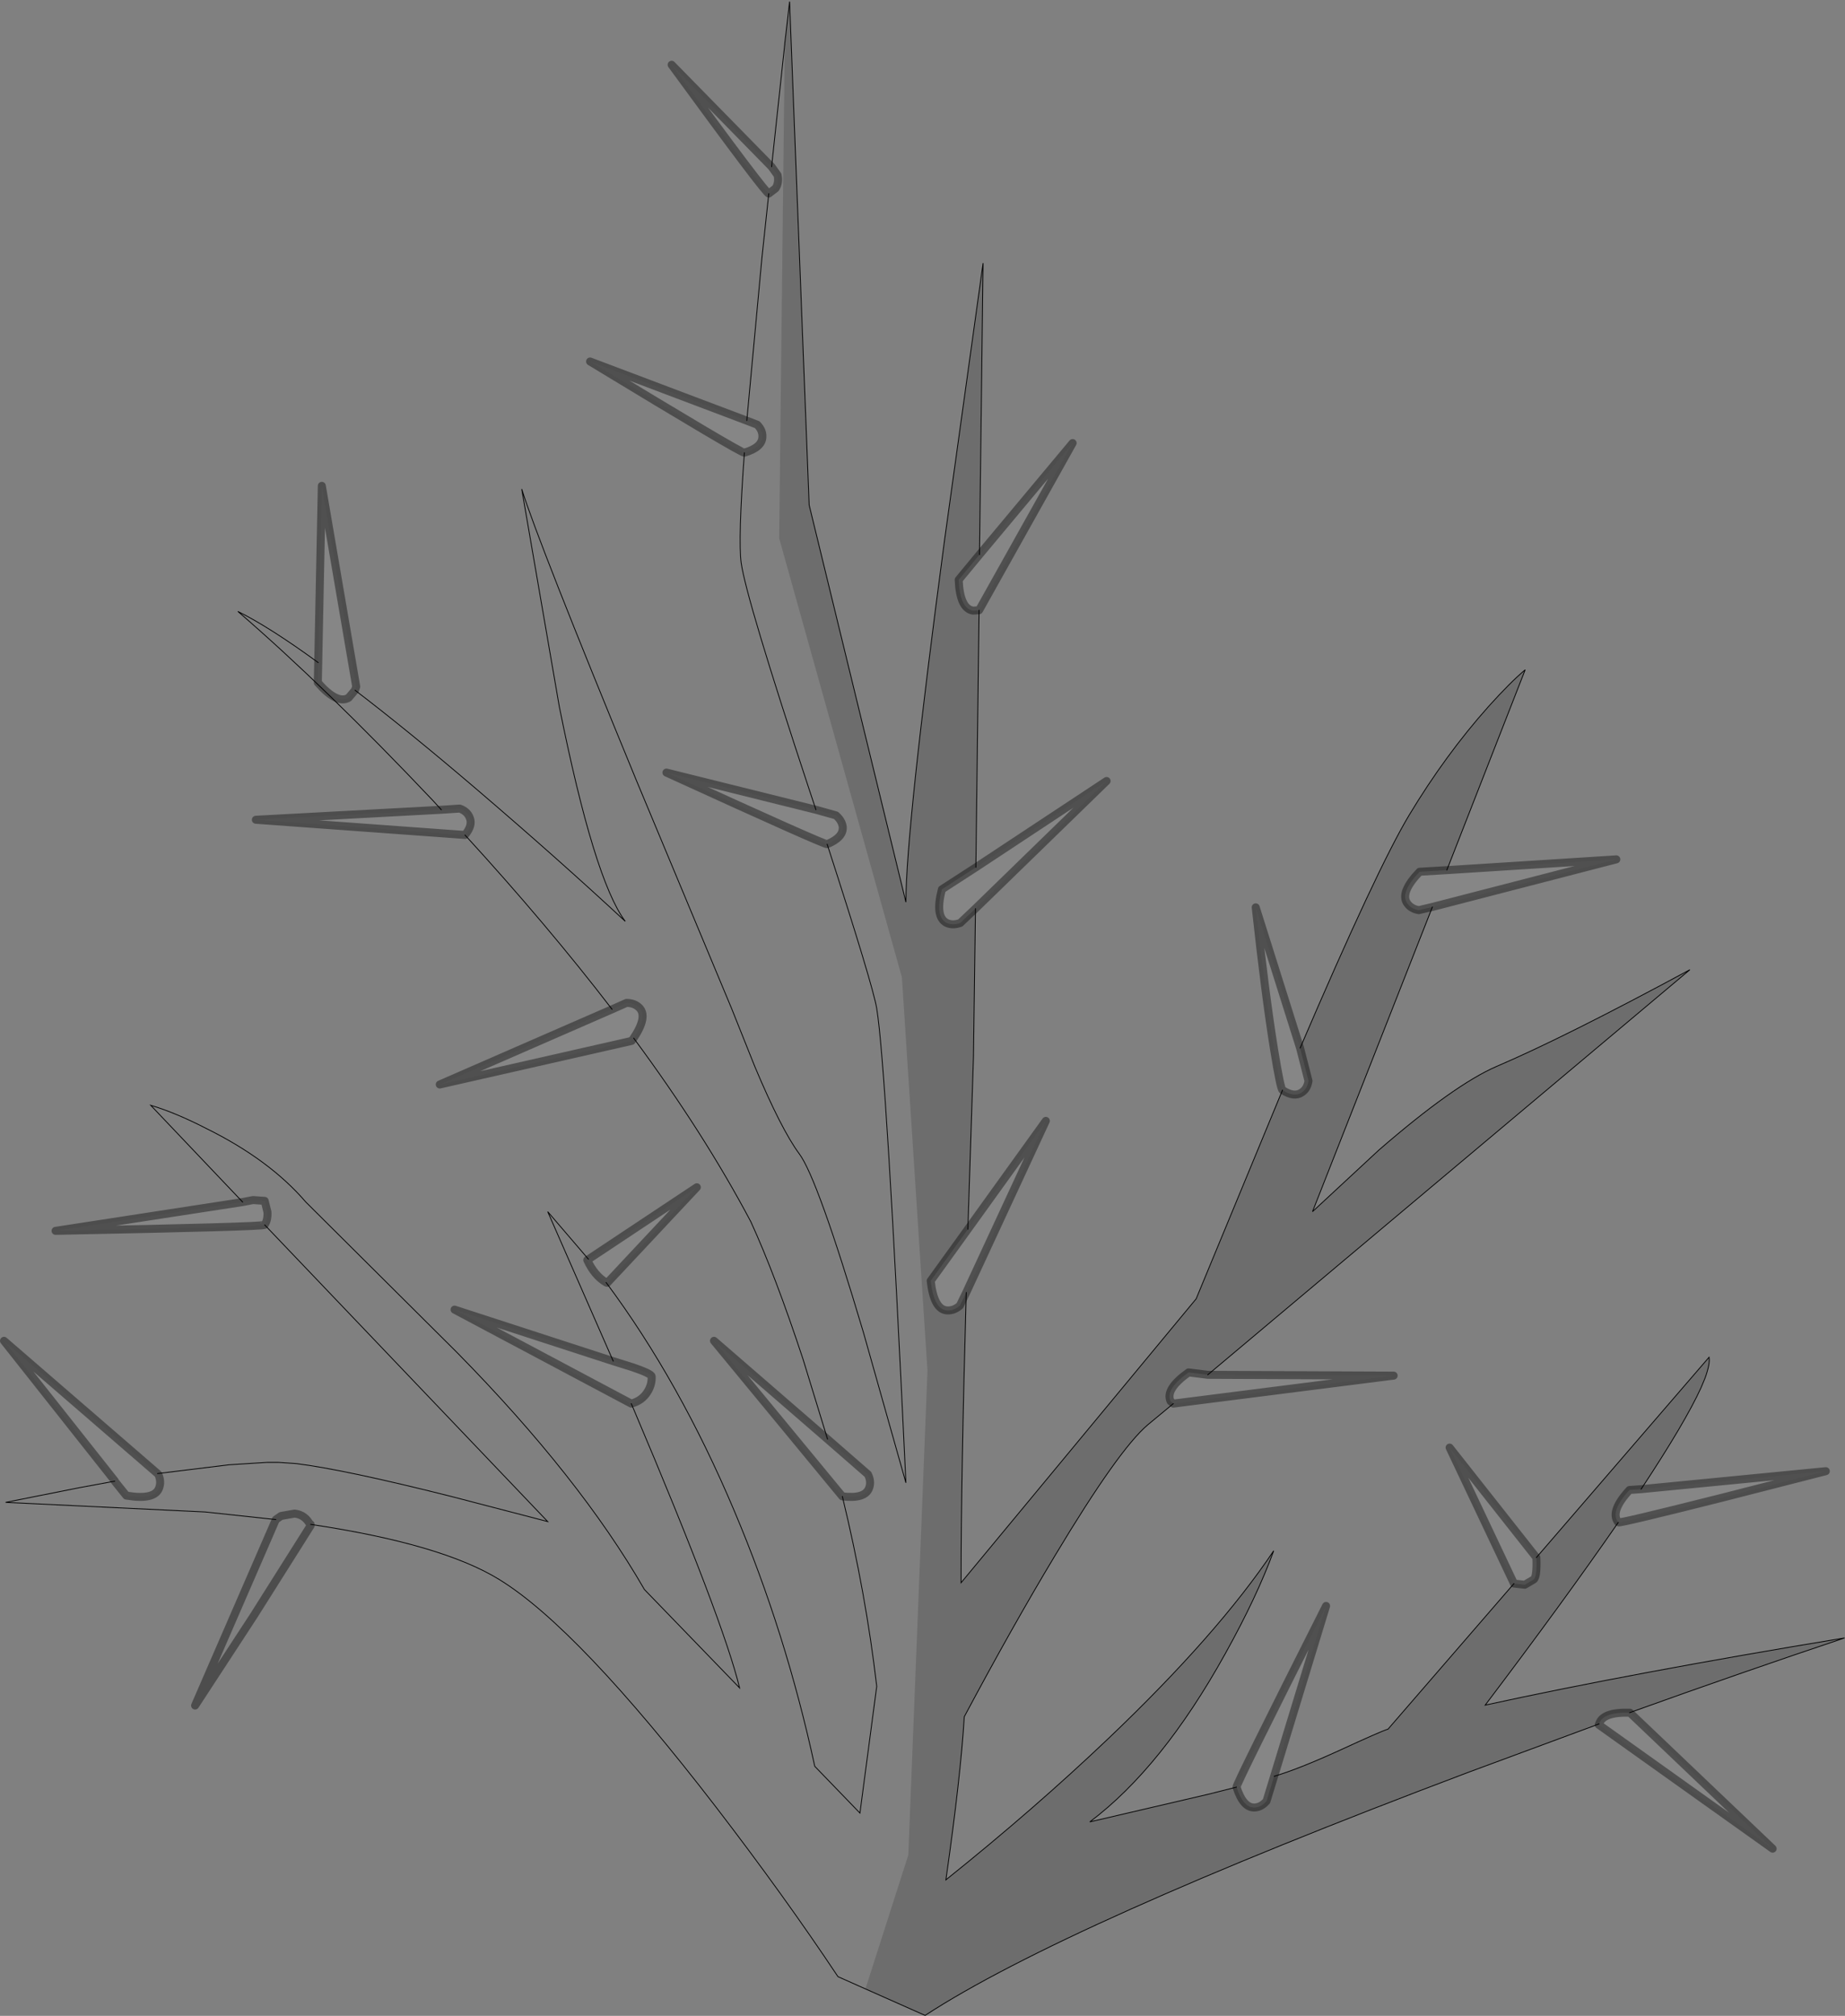 <?xml version="1.0" encoding="UTF-8" standalone="no"?>
<svg xmlns:xlink="http://www.w3.org/1999/xlink" height="252.05px" width="230.75px" xmlns="http://www.w3.org/2000/svg">
  <rect width="100%" height="100%" fill="#808080" stroke="none"/>
  <g transform="matrix(1.0, 0.0, 0.0, 1.0, 0.5, 0.2)">
    <path d="M180.45 108.6 L201.65 107.25 178.65 113.2 176.95 113.6 Q176.0 113.45 175.5 112.75 174.55 111.4 177.05 108.8 L180.45 108.6 M150.55 171.7 L173.8 171.8 146.25 175.3 145.9 175.0 Q145.2 173.5 148.15 171.4 L150.55 171.7 M154.15 223.25 Q154.05 223.0 165.35 200.6 L158.85 221.9 157.9 225.0 Q157.25 225.75 156.45 225.8 155.0 225.9 154.15 223.25 M188.85 197.8 L180.8 180.8 191.65 194.55 Q191.75 197.0 191.3 197.3 L190.2 197.95 188.85 197.8 M204.75 186.0 L227.85 183.75 214.95 187.05 Q202.05 190.3 201.9 190.15 L201.85 190.1 Q200.85 188.75 203.3 186.1 L204.75 186.0 M203.3 213.95 L203.35 213.95 221.2 230.95 199.45 215.45 199.5 215.35 Q199.95 213.85 203.3 213.95 M13.85 185.0 L13.85 184.95 0.0 167.45 19.2 184.05 19.3 184.15 Q19.7 185.05 19.4 185.85 18.85 187.4 15.3 186.8 L13.85 185.0 M32.6 152.95 Q32.45 153.2 6.45 153.7 L29.85 150.1 31.15 149.85 32.6 149.95 32.95 151.35 Q33.0 152.35 32.6 152.95 M78.45 175.3 L56.35 163.55 76.2 170.0 78.6 170.75 Q80.95 171.55 81.0 171.9 81.05 172.9 80.5 173.8 79.8 174.95 78.45 175.3 M73.1 157.25 L86.65 148.25 75.45 160.2 75.3 160.15 Q73.85 159.3 72.95 157.35 L73.1 157.25 M104.85 186.9 L88.8 167.45 103.0 179.75 108.05 184.15 Q108.5 185.05 108.2 185.85 107.7 187.25 104.85 186.9 M78.75 129.6 L78.5 129.95 54.5 135.4 76.05 126.0 77.85 125.2 Q78.85 125.2 79.45 125.8 80.55 126.9 78.75 129.6 M57.65 104.2 L31.5 102.3 54.7 101.05 57.0 100.9 Q57.95 101.25 58.25 102.05 58.65 103.0 57.65 104.2 M39.3 82.65 L39.75 60.55 44.05 85.65 43.9 86.1 43.1 87.05 Q41.65 87.9 39.25 85.15 L39.3 82.65 M102.95 105.35 Q102.65 105.45 82.85 96.4 L101.55 101.05 104.05 101.75 Q104.8 102.4 104.9 103.2 105.0 104.5 102.95 105.35 M92.6 56.4 Q92.25 56.5 73.3 45.0 L92.9 52.4 94.2 52.9 Q94.9 53.6 94.85 54.45 94.8 55.75 92.6 56.4 M95.65 24.0 Q95.3 24.05 83.5 7.9 L96.0 20.65 96.75 21.7 Q96.95 22.65 96.5 23.35 L95.65 24.0 M122.0 69.15 L133.65 55.2 121.95 76.1 121.2 76.15 Q119.55 75.9 119.4 72.3 L122.0 69.15 M121.55 108.25 L137.9 97.45 121.5 113.4 119.6 115.2 Q118.65 115.55 117.9 115.2 116.4 114.45 117.3 111.0 L121.55 108.25 M120.55 153.5 L130.3 139.95 120.35 161.4 119.55 163.05 Q118.8 163.7 117.95 163.65 116.3 163.55 115.9 159.95 L120.55 153.5 M159.9 136.1 Q159.65 135.95 158.85 131.05 157.75 124.25 156.55 113.25 L162.1 130.85 163.15 134.95 Q163.0 135.95 162.3 136.4 161.35 137.05 159.9 136.1" fill="#ffffff" fill-opacity="0.047" fill-rule="evenodd" stroke="none"/>
    <path d="M108.45 248.8 L104.3 246.95 Q97.65 236.95 89.05 225.75 71.8 203.35 61.95 197.3 54.75 192.85 38.35 190.4 L38.35 190.55 31.25 201.8 23.9 213.05 34.0 189.8 25.15 188.85 0.2 187.65 9.5 185.8 13.85 185.0 15.3 186.8 Q18.85 187.4 19.4 185.85 19.7 185.05 19.3 184.15 L19.2 184.05 28.15 182.95 32.9 182.65 33.5 182.65 34.35 182.65 36.55 182.8 Q42.6 183.55 55.9 186.9 L68.0 190.05 32.6 152.95 Q33.0 152.35 32.95 151.35 L32.6 149.95 31.15 149.85 29.85 150.1 18.35 138.0 Q21.4 138.9 25.3 140.9 33.2 144.8 37.75 150.1 L56.65 168.9 Q72.0 184.5 80.1 198.55 L92.0 210.85 Q89.95 202.4 78.75 176.0 L78.45 175.3 Q79.8 174.95 80.5 173.8 81.05 172.9 81.0 171.9 80.95 171.55 78.6 170.75 L76.2 170.0 68.0 151.3 73.1 157.25 72.95 157.35 Q73.85 159.3 75.3 160.15 84.5 172.5 91.35 188.75 97.8 204.0 101.4 220.65 L107.05 226.5 109.15 210.65 Q107.8 199.05 104.85 186.9 107.7 187.25 108.2 185.85 108.5 185.05 108.05 184.15 L103.0 179.75 99.95 169.8 Q96.45 159.2 93.4 152.55 87.55 141.5 78.75 129.6 80.55 126.9 79.45 125.8 78.85 125.2 77.85 125.2 L76.05 126.0 Q67.95 115.45 57.65 104.2 58.65 103.0 58.25 102.05 57.95 101.25 57.0 100.9 L54.7 101.05 53.6 99.85 Q40.15 85.65 29.25 76.25 33.2 78.2 39.3 82.65 L39.25 85.15 Q41.65 87.9 43.1 87.05 L43.9 86.1 Q50.45 91.1 58.95 98.35 69.25 107.15 77.7 115.0 73.8 109.8 69.45 88.15 L64.75 60.95 Q66.8 67.55 79.1 97.4 L91.0 125.9 93.9 133.15 Q97.2 141.0 99.45 144.05 101.75 147.1 107.5 166.45 L112.8 185.2 Q110.35 133.15 109.15 125.9 108.7 123.1 102.95 105.35 105.0 104.5 104.9 103.2 104.8 102.4 104.05 101.75 L101.55 101.05 100.7 98.5 Q92.85 74.75 92.2 70.2 91.8 67.35 92.6 56.4 94.8 55.75 94.85 54.45 94.9 53.6 94.2 52.9 L92.9 52.4 94.8 31.95 95.65 24.0 96.5 23.35 Q96.95 22.65 96.75 21.7 L96.0 20.65 97.65 5.3 96.95 67.1 112.3 122.0 115.5 171.2 113.1 231.75 107.75 248.45 108.45 248.8 M38.35 190.55 Q37.7 189.2 36.35 189.05 L34.65 189.35 34.0 189.8 34.65 189.35 36.35 189.05 Q37.7 189.2 38.35 190.55" fill="#ffffff" fill-opacity="0.0" fill-rule="evenodd" stroke="none"/>
    <path d="M162.1 130.85 Q171.7 108.45 175.75 101.7 180.3 94.15 185.7 88.1 188.45 85.05 190.25 83.55 L180.45 108.6 177.05 108.8 Q174.55 111.4 175.5 112.75 176.0 113.45 176.95 113.6 L178.65 113.2 163.65 151.3 171.95 143.6 Q181.35 135.45 186.65 133.15 195.1 129.55 210.85 121.05 L150.55 171.7 148.15 171.4 Q145.2 173.5 145.9 175.0 L146.25 175.3 143.05 177.95 Q139.4 181.05 131.45 194.3 126.15 203.1 120.1 214.45 119.65 221.95 117.8 234.85 128.85 226.0 138.15 217.15 151.8 204.15 158.8 193.7 156.7 199.45 152.75 206.55 144.85 220.8 135.8 227.6 L150.8 224.1 154.15 223.25 Q155.0 225.9 156.45 225.8 157.25 225.75 157.9 225.0 L158.85 221.9 Q161.9 221.0 167.05 218.65 172.25 216.25 173.1 216.0 L188.85 197.8 190.2 197.95 191.3 197.3 Q191.75 197.0 191.65 194.55 L213.25 169.5 Q213.4 170.3 212.75 172.1 L212.25 173.3 Q210.3 177.6 204.75 186.0 L203.3 186.1 Q200.85 188.75 201.85 190.1 L201.9 190.15 Q195.05 200.05 185.25 213.0 203.55 209.0 230.2 204.6 217.35 208.9 203.3 213.95 199.95 213.85 199.5 215.35 L183.15 221.4 Q132.6 240.45 115.2 251.8 L108.45 248.8 107.75 248.45 113.1 231.75 115.5 171.2 112.3 122.0 96.95 67.1 97.65 5.3 97.65 5.2 97.8 3.95 98.25 0.0 100.7 62.95 112.8 112.6 Q112.8 103.5 117.65 67.2 L122.45 32.7 122.0 69.15 119.4 72.3 Q119.55 75.9 121.2 76.15 L121.95 76.1 121.55 108.25 117.3 111.0 Q116.4 114.45 117.9 115.2 118.65 115.55 119.6 115.2 L121.5 113.4 121.25 131.95 120.55 153.5 115.9 159.95 Q116.3 163.55 117.95 163.65 118.8 163.7 119.55 163.05 L120.35 161.4 Q119.7 184.2 119.7 197.7 L149.1 162.2 159.9 136.1 Q161.35 137.05 162.3 136.4 163.0 135.95 163.15 134.95 L162.1 130.85" fill="#000000" fill-opacity="0.149" fill-rule="evenodd" stroke="none"/>
    <path d="M162.1 130.85 Q171.7 108.45 175.75 101.7 180.3 94.15 185.7 88.1 188.45 85.05 190.25 83.55 L180.45 108.6 M178.65 113.2 L163.65 151.3 171.95 143.6 Q181.35 135.45 186.65 133.15 195.1 129.55 210.85 121.05 L150.55 171.7 M146.25 175.3 L143.05 177.95 Q139.4 181.05 131.45 194.3 126.15 203.1 120.1 214.45 119.65 221.95 117.8 234.85 128.85 226.0 138.15 217.15 151.8 204.15 158.8 193.7 156.7 199.45 152.75 206.55 144.85 220.8 135.8 227.6 L150.8 224.1 154.15 223.25 M158.85 221.9 Q161.9 221.0 167.05 218.65 172.25 216.25 173.1 216.0 L188.85 197.8 M191.65 194.55 L213.25 169.5 Q213.4 170.3 212.75 172.1 L212.25 173.3 Q210.3 177.6 204.75 186.0 M201.9 190.15 Q195.05 200.05 185.25 213.0 203.55 209.0 230.2 204.6 217.35 208.9 203.3 213.95 M199.5 215.35 L183.15 221.4 Q132.6 240.45 115.2 251.8 L108.45 248.8 104.3 246.95 Q97.65 236.95 89.05 225.75 71.8 203.35 61.95 197.3 54.75 192.85 38.35 190.4 M34.0 189.8 L25.15 188.85 0.2 187.65 9.5 185.8 13.85 185.0 M19.2 184.05 L28.15 182.95 32.9 182.65 33.5 182.65 34.35 182.65 36.55 182.8 Q42.6 183.55 55.9 186.9 L68.0 190.05 32.6 152.95 M29.85 150.1 L18.35 138.0 Q21.4 138.9 25.3 140.9 33.2 144.8 37.75 150.1 L56.65 168.9 Q72.0 184.5 80.1 198.55 L92.0 210.85 Q89.95 202.4 78.75 176.0 L78.45 175.3 M76.2 170.0 L68.0 151.3 73.1 157.25 M75.3 160.15 Q84.5 172.5 91.35 188.75 97.8 204.0 101.4 220.65 L107.05 226.5 109.15 210.65 Q107.8 199.05 104.85 186.9 M103.0 179.75 L99.95 169.8 Q96.45 159.2 93.4 152.55 87.55 141.5 78.75 129.6 M76.05 126.0 Q67.95 115.45 57.65 104.2 M54.7 101.05 L53.6 99.85 Q40.15 85.65 29.25 76.25 33.2 78.2 39.3 82.65 M43.9 86.1 Q50.45 91.1 58.95 98.35 69.25 107.15 77.7 115.0 73.8 109.8 69.45 88.15 L64.75 60.95 Q66.8 67.55 79.1 97.4 L91.0 125.9 93.9 133.15 Q97.2 141.0 99.45 144.05 101.75 147.1 107.5 166.45 L112.8 185.2 Q110.35 133.15 109.15 125.9 108.7 123.1 102.95 105.35 M101.55 101.05 L100.7 98.5 Q92.85 74.75 92.2 70.2 91.8 67.35 92.6 56.4 M92.9 52.4 L94.8 31.95 95.65 24.0 M96.0 20.65 L97.65 5.3 97.65 5.2 97.8 3.95 98.25 0.0 100.7 62.95 112.8 112.6 Q112.8 103.5 117.65 67.2 L122.45 32.7 122.0 69.15 M121.95 76.1 L121.55 108.25 M121.5 113.4 L121.25 131.95 120.55 153.5 M120.35 161.4 Q119.7 184.2 119.7 197.7 L149.1 162.2 159.9 136.1" fill="none" stroke="#000000" stroke-linecap="round" stroke-linejoin="miter-clip" stroke-miterlimit="4.0" stroke-width="0.1"/>
    <path d="M180.45 108.6 L201.65 107.25 178.65 113.2 176.95 113.6 Q176.0 113.45 175.5 112.75 174.55 111.4 177.05 108.8 L180.45 108.6 M150.55 171.7 L173.8 171.8 146.25 175.3 145.9 175.0 Q145.2 173.5 148.15 171.4 L150.55 171.7 M154.15 223.25 Q154.05 223.0 165.35 200.6 L158.85 221.9 157.9 225.0 Q157.25 225.75 156.45 225.8 155.0 225.9 154.15 223.25 M188.85 197.8 L180.8 180.8 191.65 194.55 Q191.75 197.0 191.3 197.3 L190.2 197.95 188.85 197.8 M204.75 186.0 L227.85 183.75 214.95 187.05 Q202.05 190.3 201.9 190.15 L201.85 190.1 Q200.85 188.75 203.3 186.1 L204.75 186.0 M203.3 213.95 L203.35 213.95 221.2 230.95 199.45 215.45 199.5 215.35 Q199.95 213.85 203.3 213.95 M38.35 190.4 L38.35 190.55 31.25 201.8 23.9 213.05 34.0 189.8 34.65 189.35 36.35 189.05 Q37.7 189.2 38.35 190.55 M13.85 185.0 L13.85 184.95 0.0 167.45 19.2 184.05 19.3 184.15 Q19.7 185.05 19.4 185.85 18.85 187.4 15.3 186.8 L13.85 185.0 M32.6 152.95 Q32.45 153.2 6.45 153.7 L29.85 150.1 31.15 149.85 32.6 149.95 32.95 151.35 Q33.0 152.35 32.6 152.95 M78.45 175.3 L56.35 163.55 76.2 170.0 78.6 170.75 Q80.95 171.55 81.0 171.9 81.05 172.9 80.5 173.8 79.8 174.95 78.45 175.3 M73.1 157.25 L86.65 148.25 75.45 160.2 75.3 160.15 Q73.85 159.3 72.95 157.35 L73.1 157.25 M104.85 186.9 L88.8 167.45 103.0 179.75 108.05 184.15 Q108.5 185.05 108.2 185.85 107.7 187.25 104.85 186.9 M78.75 129.6 L78.5 129.95 54.5 135.4 76.05 126.0 77.85 125.2 Q78.85 125.2 79.45 125.8 80.55 126.9 78.75 129.6 M57.65 104.2 L31.5 102.3 54.7 101.05 57.0 100.9 Q57.95 101.25 58.25 102.05 58.65 103.0 57.65 104.2 M39.3 82.65 L39.75 60.55 44.05 85.65 43.9 86.1 43.1 87.05 Q41.65 87.9 39.25 85.15 L39.3 82.65 M102.95 105.35 Q102.65 105.45 82.85 96.4 L101.55 101.05 104.05 101.75 Q104.8 102.4 104.9 103.2 105.0 104.5 102.95 105.35 M92.6 56.4 Q92.25 56.5 73.3 45.0 L92.9 52.4 94.2 52.9 Q94.9 53.6 94.85 54.45 94.8 55.75 92.6 56.4 M95.65 24.0 Q95.3 24.05 83.5 7.9 L96.0 20.65 96.75 21.7 Q96.95 22.65 96.5 23.35 L95.65 24.0 M122.0 69.15 L133.65 55.2 121.95 76.1 121.2 76.15 Q119.55 75.9 119.4 72.3 L122.0 69.15 M121.55 108.25 L137.9 97.45 121.5 113.4 119.6 115.2 Q118.65 115.55 117.9 115.2 116.4 114.45 117.3 111.0 L121.55 108.25 M120.55 153.5 L130.3 139.95 120.35 161.4 119.55 163.05 Q118.8 163.7 117.95 163.65 116.3 163.55 115.9 159.95 L120.55 153.5 M159.9 136.1 Q159.65 135.95 158.85 131.05 157.75 124.25 156.55 113.25 L162.1 130.85 163.15 134.95 Q163.0 135.95 162.3 136.4 161.35 137.05 159.9 136.1" fill="none" stroke="#000000" stroke-linecap="round" stroke-linejoin="round" stroke-opacity="0.4" stroke-width="1.0"/>
  </g>
</svg>
